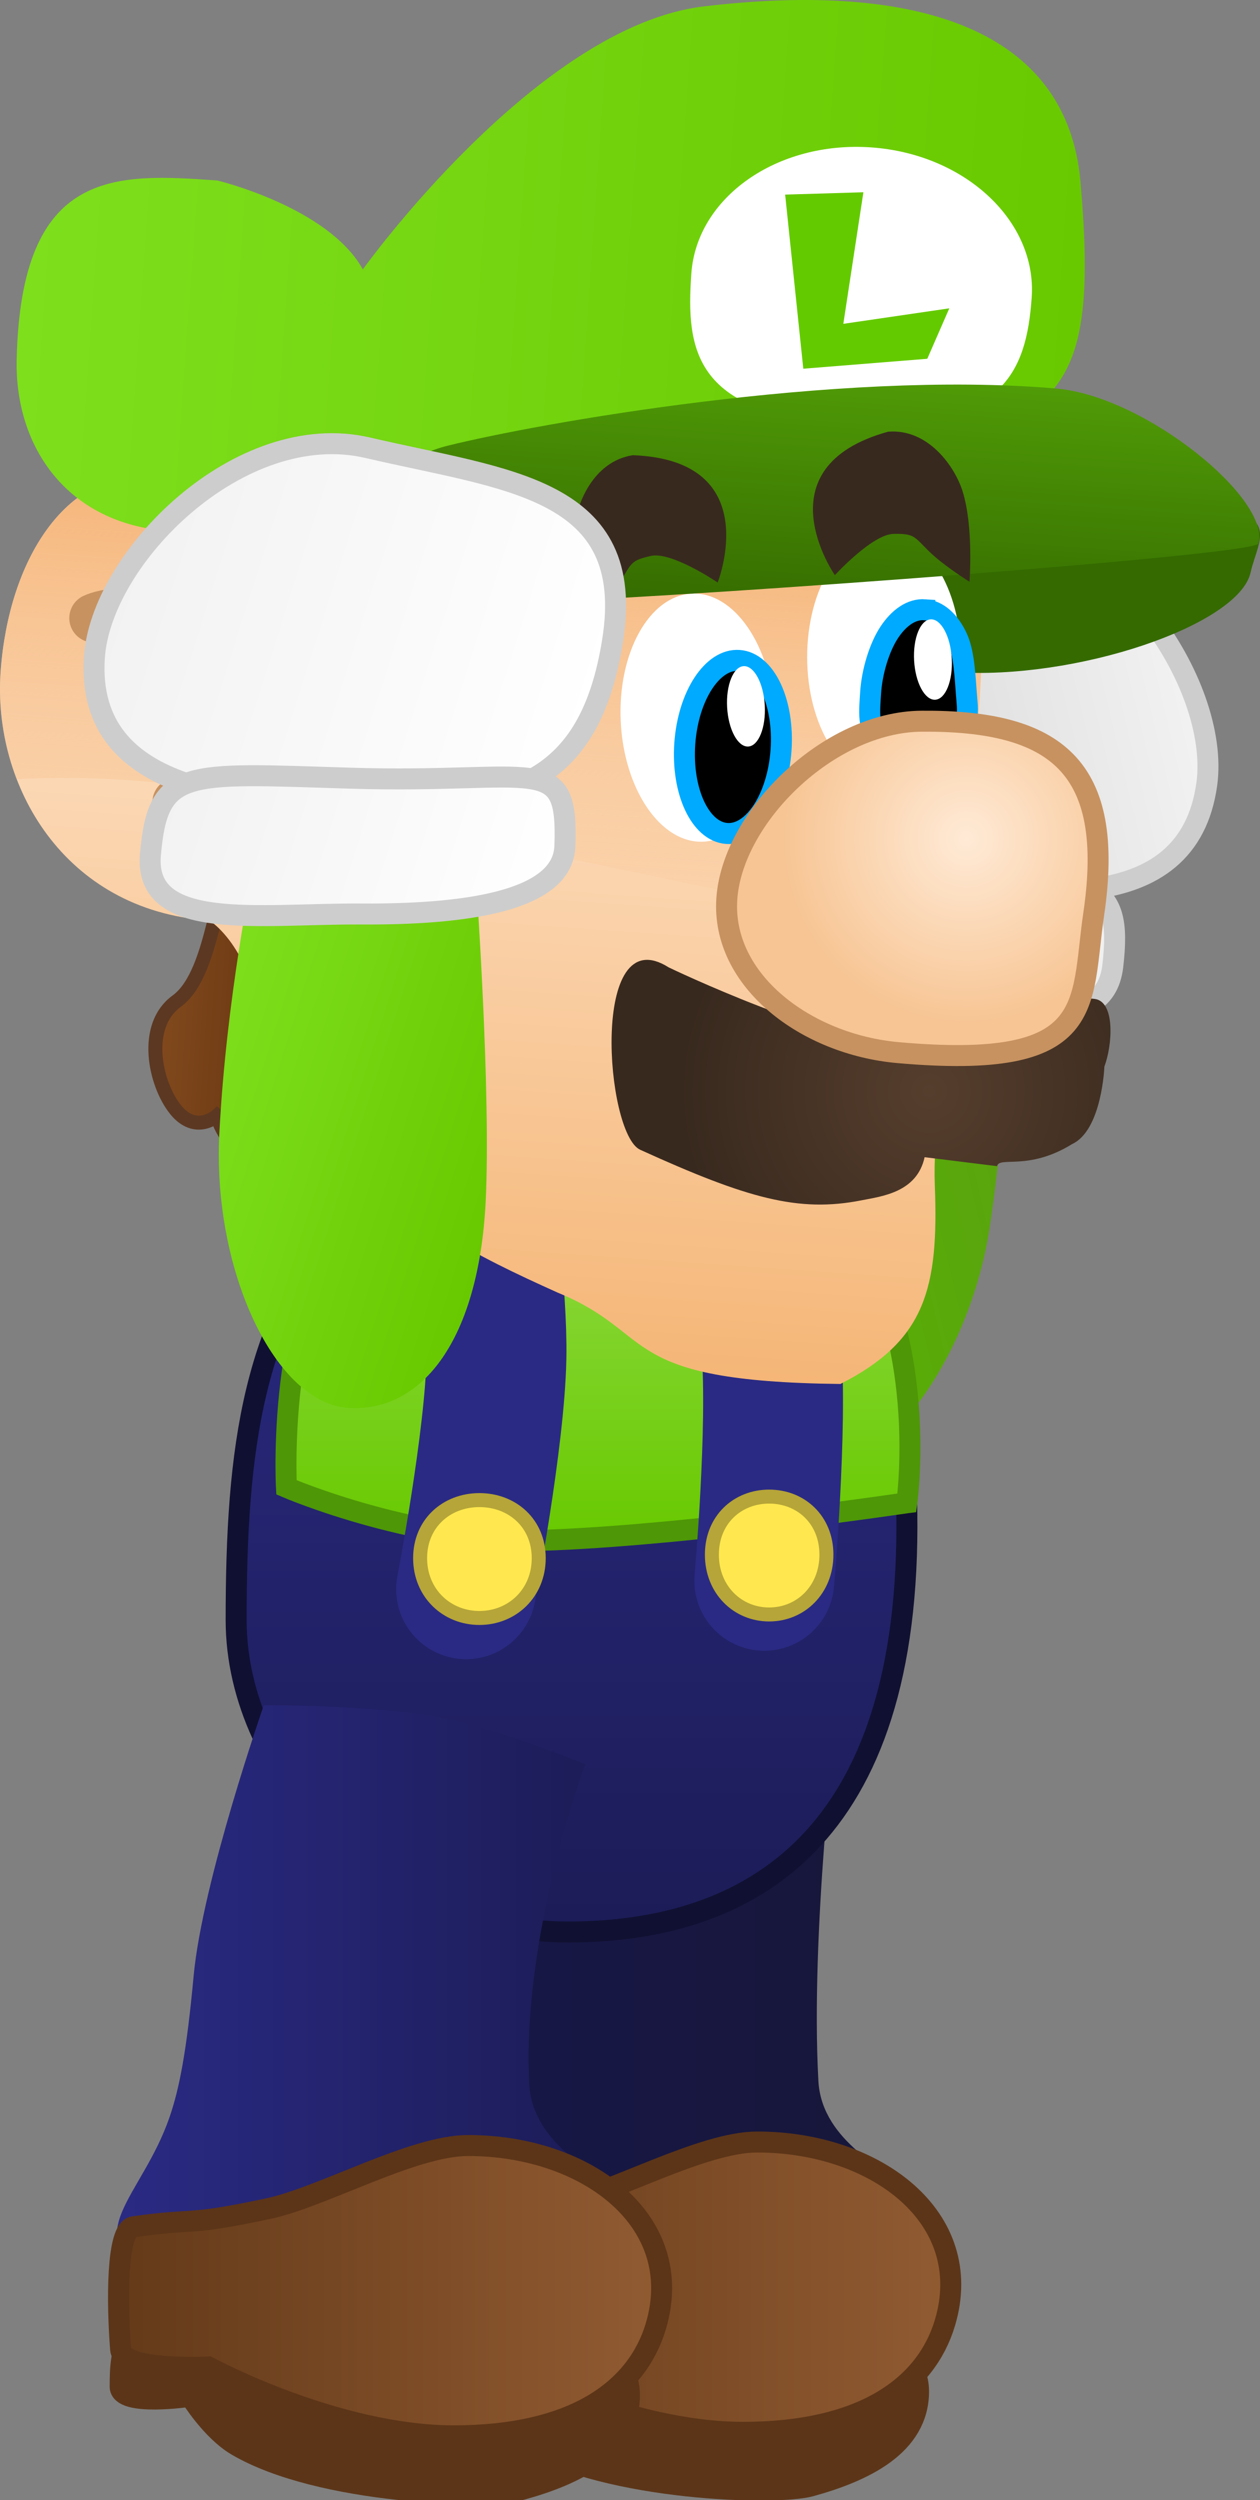 <svg version="1.1" xmlns="http://www.w3.org/2000/svg" xmlns:xlink="http://www.w3.org/1999/xlink" width="90.106" height="178.703" viewBox="0,0,90.106,178.703"><rect x="0" y="0" width="90.106" height="178.703" fill="#808080" stroke="none"/><defs><linearGradient x1="249.152" y1="175.275" x2="275.564" y2="168.937" gradientUnits="userSpaceOnUse" id="color-1"><stop offset="0" stop-color="#5ab500"/><stop offset="1" stop-color="#59a210"/></linearGradient><linearGradient x1="251.46" y1="142.463" x2="285.151" y2="134.378" gradientUnits="userSpaceOnUse" id="color-2"><stop offset="0" stop-color="#cecece"/><stop offset="1" stop-color="#f2f2f2"/></linearGradient><linearGradient x1="252.139" y1="155.96" x2="279.018" y2="149.51" gradientUnits="userSpaceOnUse" id="color-3"><stop offset="0" stop-color="#cecece"/><stop offset="1" stop-color="#f2f2f2"/></linearGradient><linearGradient x1="229.379" y1="231.336" x2="264.117" y2="231.336" gradientUnits="userSpaceOnUse" id="color-4"><stop offset="0" stop-color="#17174a"/><stop offset="1" stop-color="#17173a"/></linearGradient><linearGradient x1="229.49" y1="251.05" x2="268.33" y2="251.05" gradientUnits="userSpaceOnUse" id="color-5"><stop offset="0" stop-color="#643a19"/><stop offset="1" stop-color="#915b32"/></linearGradient><linearGradient x1="241.211" y1="170.071" x2="241.211" y2="225.663" gradientUnits="userSpaceOnUse" id="color-6"><stop offset="0" stop-color="#2a2a84"/><stop offset="1" stop-color="#1c1c57"/></linearGradient><linearGradient x1="243.1" y1="167.379" x2="243.1" y2="197.658" gradientUnits="userSpaceOnUse" id="color-7"><stop offset="0" stop-color="#98de53"/><stop offset="1" stop-color="#68c900"/></linearGradient><linearGradient x1="208.704" y1="231.906" x2="243.441" y2="231.906" gradientUnits="userSpaceOnUse" id="color-8"><stop offset="0" stop-color="#2a2a84"/><stop offset="1" stop-color="#1c1c57"/></linearGradient><linearGradient x1="208.815" y1="251.3" x2="247.655" y2="251.3" gradientUnits="userSpaceOnUse" id="color-9"><stop offset="0" stop-color="#643a19"/><stop offset="1" stop-color="#915b32"/></linearGradient><linearGradient x1="211.612" y1="159.991" x2="224.836" y2="160.925" gradientUnits="userSpaceOnUse" id="color-10"><stop offset="0" stop-color="#82491d"/><stop offset="1" stop-color="#5a2c0a"/></linearGradient><linearGradient x1="236.441" y1="123.44" x2="232.118" y2="184.647" gradientUnits="userSpaceOnUse" id="color-11"><stop offset="0" stop-color="#ffead6"/><stop offset="1" stop-color="#f5b677"/></linearGradient><linearGradient x1="236.441" y1="123.44" x2="234.399" y2="152.354" gradientUnits="userSpaceOnUse" id="color-12"><stop offset="0" stop-color="#f5b477"/><stop offset="1" stop-color="#f5b477" stop-opacity="0"/></linearGradient><linearGradient x1="221.592" y1="133.995" x2="232.046" y2="134.733" gradientUnits="userSpaceOnUse" id="color-13"><stop offset="0" stop-color="#5a2c0a"/><stop offset="1" stop-color="#82491d"/></linearGradient><linearGradient x1="202.047" y1="105.339" x2="277.707" y2="110.683" gradientUnits="userSpaceOnUse" id="color-14"><stop offset="0" stop-color="#7edf1d"/><stop offset="1" stop-color="#68c900"/></linearGradient><linearGradient x1="258.028" y1="114.068" x2="256.758" y2="132.039" gradientUnits="userSpaceOnUse" id="color-15"><stop offset="0" stop-color="#509b07"/><stop offset="1" stop-color="#346a00"/></linearGradient><radialGradient cx="266.786" cy="165.551" r="17.799" gradientUnits="userSpaceOnUse" id="color-16"><stop offset="0" stop-color="#563e2d"/><stop offset="1" stop-color="#38291e"/></radialGradient><radialGradient cx="269.452" cy="147.528" r="13.171" gradientUnits="userSpaceOnUse" id="color-17"><stop offset="0" stop-color="#ffead6"/><stop offset="1" stop-color="#f7c594"/></radialGradient><linearGradient x1="213.83" y1="164.296" x2="236.746" y2="171.55" gradientUnits="userSpaceOnUse" id="color-18"><stop offset="0" stop-color="#7edf1d"/><stop offset="1" stop-color="#68c900"/></linearGradient><linearGradient x1="208.991" y1="127.638" x2="242.857" y2="138.358" gradientUnits="userSpaceOnUse" id="color-19"><stop offset="0" stop-color="#f2f2f2"/><stop offset="1" stop-color="#ffffff"/></linearGradient><linearGradient x1="212.336" y1="143.465" x2="239.576" y2="152.088" gradientUnits="userSpaceOnUse" id="color-20"><stop offset="0" stop-color="#f2f2f2"/><stop offset="1" stop-color="#ffffff"/></linearGradient></defs><g transform="translate(-200.339,-87.564)"><g data-paper-data="{&quot;isPaintingLayer&quot;:true}" fill-rule="nonzero" stroke-linejoin="miter" stroke-miterlimit="10" stroke-dasharray="" stroke-dashoffset="0" style="mix-blend-mode: normal"><g data-paper-data="{&quot;index&quot;:null,&quot;origRot&quot;:0}" stroke-linecap="butt"><path d="M258.137,192.551c-5.257,-0.788 -8.081,-6.745 -6.638,-16.372c1.161,-7.743 5.261,-22.52 5.261,-22.52l15.749,2.547c0,0 0.065,9.366 -1.378,18.993c-1.444,9.626 -7.736,18.141 -12.993,17.352z" data-paper-data="{&quot;origRot&quot;:0,&quot;origPos&quot;:null}" fill="url(#color-1)" stroke="none" stroke-width="0"/><g data-paper-data="{&quot;origPos&quot;:null}" stroke="#cdcdcd" stroke-width="1.5"><path d="M264.588,149.854c-9.211,-1.816 -14.465,-4.432 -14.03,-14.8c0.466,-11.104 9.645,-9.737 19.886,-10.043c9.385,-0.28 17.172,11.477 16.197,18.591c-1.344,9.805 -12.842,8.069 -22.053,6.253z" data-paper-data="{&quot;origRot&quot;:0,&quot;origPos&quot;:null}" fill="url(#color-2)"/><path d="M264.329,157.774c-7.114,-1.393 -13.985,-3.691 -13.339,-7.637c1.107,-6.758 2.728,-3.989 16.035,-1.723c11.681,1.989 13.604,1.987 12.895,8.187c-0.633,5.542 -8.478,2.566 -15.592,1.173z" data-paper-data="{&quot;origRot&quot;:0,&quot;origPos&quot;:null}" fill="url(#color-3)"/></g></g><g data-paper-data="{&quot;origPos&quot;:null}" stroke-linecap="butt"><path d="M258.863,236.3c0.25,4.562 5.411,6.35 5.25,7.375c-0.65,4.147 -2.62,7.069 -9.494,9.021c-8.515,2.418 -15.205,1.852 -22.839,-2.63c-5.199,-3.052 -0.628,-5.69 1.348,-11.386c0.709,-2.044 1.235,-4.717 1.735,-10.13c0.625,-6.768 4.267,-19.096 4.267,-19.096c0,0 5.332,-0.811 10.596,-0.891c5.206,-0.023 10.388,2.112 10.388,2.112c0,0 -1.828,15.078 -1.25,25.625z" data-paper-data="{&quot;origPos&quot;:null}" fill="url(#color-4)" stroke="none" stroke-width="0"/><path d="M266.028,258.497c0,3.898 -3.967,5.735 -7.726,6.77c-2.463,0.678 -14.41,0.328 -20.339,-3.144c-1.841,-1.078 -3.335,-3.525 -3.335,-3.525c0,0 -5.037,0.76 -5.022,-0.697c0.011,-1.156 -0.018,-3.126 1.103,-3.726c4.823,-2.583 16.248,-2.577 21.719,-2.577c7.511,0 13.6,3.089 13.6,6.9z" data-paper-data="{&quot;origPos&quot;:null}" fill="#5c3518" stroke="#5c3518" stroke-width="1.5"/><path d="M267.913,253.6c-1.367,4.563 -5.934,7.825 -14.425,7.825c-8.491,0 -17.575,-4.925 -17.575,-4.925c0,0 -6.147,0.324 -6.272,-1.254c-0.257,-3.264 -0.316,-8.591 0.919,-8.765c4.561,-0.643 3.7,-0.025 9.665,-1.301c3.862,-0.826 10.314,-4.506 14.263,-4.506c8.491,0 15.675,5.412 13.425,12.925z" data-paper-data="{&quot;origPos&quot;:null}" fill="url(#color-5)" stroke="#5c3518" stroke-width="1.5"/></g><g><path d="M265.188,195.643c0.335,23.368 -11.23,30.019 -24.238,30.019c-13.008,0 -23.724,-11.078 -23.724,-22.294c0,-12.167 1.129,-21.852 8.412,-29.596c5.426,-5.769 13.246,-3.072 20.28,-3.072c13.008,0 18.942,2.036 19.271,24.942z" data-paper-data="{&quot;origPos&quot;:null}" fill="url(#color-6)" stroke="#101032" stroke-width="1.5" stroke-linecap="butt"/><path d="M265.188,194.981c0,0 -14.769,2.207 -25.18,2.649c-9.55,0.405 -19.185,-3.752 -19.185,-3.752c0,0 -0.845,-15.225 5.982,-21.146c4.467,-3.873 9.49,-5.142 15.944,-5.342c6.454,-0.2 13.471,2.361 16.72,5.752c7.674,8.011 5.72,21.839 5.72,21.839z" data-paper-data="{&quot;origPos&quot;:null}" fill="url(#color-7)" stroke="#4e9707" stroke-width="1.5" stroke-linecap="butt"/><path d="M253.29,171.685c0,0 1.833,7.549 2.203,12.088c0.475,5.83 -0.497,16.785 -0.497,16.785" data-paper-data="{&quot;origPos&quot;:null,&quot;origRot&quot;:0}" fill="none" stroke="#2a2a84" stroke-width="10" stroke-linecap="round"/><path d="M234.869,172.246c0,0 1.062,7.791 0.974,12.354c-0.113,5.86 -2.173,16.562 -2.173,16.562" data-paper-data="{&quot;origPos&quot;:null}" fill="none" stroke="#2a2a84" stroke-width="10" stroke-linecap="round"/><path d="M230.383,198.94c0,-2.499 1.899,-4.15 4.241,-4.15c2.342,0 4.241,1.651 4.241,4.15c0,2.499 -1.899,4.275 -4.241,4.275c-2.342,0 -4.241,-1.776 -4.241,-4.275z" fill="#ffe84f" stroke="#b6a538" stroke-width="1" stroke-linecap="butt"/><path d="M251.248,198.69c0,-2.499 1.833,-4.15 4.095,-4.15c2.262,0 4.095,1.651 4.095,4.15c0,2.499 -1.833,4.275 -4.095,4.275c-2.262,0 -4.095,-1.776 -4.095,-4.275z" fill="#ffe84f" stroke="#b6a538" stroke-width="1" stroke-linecap="butt"/></g><g data-paper-data="{&quot;origPos&quot;:null}" stroke-linecap="butt"><path d="M238.187,236.55c0.25,4.562 5.411,6.35 5.25,7.375c-0.65,4.147 -2.62,7.069 -9.494,9.021c-8.515,2.418 -15.205,1.852 -22.839,-2.63c-5.199,-3.052 -0.628,-5.69 1.348,-11.386c0.709,-2.044 1.235,-4.717 1.735,-10.13c0.625,-6.768 5.017,-19.346 5.017,-19.346c0,0 7.582,-0.061 12.596,0.859c3.956,0.727 10.388,3.362 10.388,3.362c0,0 -4.578,12.328 -4,22.875z" data-paper-data="{&quot;origPos&quot;:null}" fill="url(#color-8)" stroke="none" stroke-width="0"/><path d="M245.353,258.747c0,3.898 -3.967,5.735 -7.726,6.77c-2.463,0.678 -14.41,0.328 -20.339,-3.144c-1.841,-1.078 -3.335,-3.525 -3.335,-3.525c0,0 -5.037,0.76 -5.022,-0.697c0.011,-1.156 -0.018,-3.126 1.103,-3.726c4.823,-2.583 16.248,-2.577 21.719,-2.577c7.511,0 13.6,3.089 13.6,6.9z" data-paper-data="{&quot;origPos&quot;:null}" fill="#5c3518" stroke="#5c3518" stroke-width="1.5"/><path d="M247.237,253.85c-1.367,4.563 -5.934,7.825 -14.425,7.825c-8.491,0 -17.575,-4.925 -17.575,-4.925c0,0 -6.147,0.324 -6.272,-1.254c-0.257,-3.264 -0.316,-8.591 0.919,-8.765c4.561,-0.643 3.7,-0.025 9.665,-1.301c3.862,-0.826 10.314,-4.506 14.263,-4.506c8.491,0 15.675,5.412 13.425,12.925z" data-paper-data="{&quot;origPos&quot;:null}" fill="url(#color-9)" stroke="#5c3518" stroke-width="1.5"/></g><g><path d="M215.863,167.31c0,0 -1.535,1.388 -2.995,-0.464c-1.46,-1.853 -2.323,-5.959 0.105,-7.719c2.904,-2.106 2.739,-9.89 4.199,-8.037c0,0 5.99,1.73 6.199,5.445c0,0 1.814,10.814 0.643,12.441c0,0 -1.617,1.576 -5.503,1.021c-2.106,-0.301 -2.647,-2.686 -2.647,-2.686z" data-paper-data="{&quot;origRot&quot;:0,&quot;origPos&quot;:null}" fill="url(#color-10)" stroke="#5c3822" stroke-width="1" stroke-linecap="butt"/><path d="M221.364,125.944c4.232,1.309 37.303,0.461 43.06,1.191c8.517,1.079 5.608,8.63 5.608,17.215c0,9.871 -3.107,21.075 -2.842,27.927c0.284,7.349 -0.656,11.122 -6.751,14.213c-16.094,-0.177 -13.016,-3.586 -20.211,-6.526c-6.077,-2.739 -10.37,-4.907 -16.671,-11.041c-4.783,-4.656 -3.332,-8.132 -6.161,-13.151c-0.867,-1.538 -1.963,-2.404 -2.157,-2.418c-10.345,-0.731 -15.428,-9.678 -14.857,-17.758c0.571,-8.08 4.725,-14.369 10.51,-13.961c5.785,0.409 9.001,3.853 10.472,4.308z" data-paper-data="{&quot;origPos&quot;:null}" fill="url(#color-11)" stroke="none" stroke-width="0" stroke-linecap="butt"/><path d="M221.364,125.944c4.232,1.309 37.303,0.461 43.06,1.191c8.517,1.079 5.608,8.63 5.608,17.215c0,3.406 -0.37,6.972 -0.844,10.462c-15.116,-3.158 -30.234,-6.312 -45.362,-9.414c-5.752,-1.179 -14.317,-2.617 -22.292,-2.134c-0.946,-2.449 -1.334,-5.102 -1.153,-7.667c0.571,-8.08 4.725,-14.369 10.51,-13.961c5.785,0.409 9.001,3.853 10.472,4.308z" data-paper-data="{&quot;origPos&quot;:null}" fill="url(#color-12)" stroke="none" stroke-width="0" stroke-linecap="butt"/><path d="M289.772,128.487c-0.834,3.744 -12.466,7.741 -21.354,7.113c-7.162,-0.506 -4.911,-7.119 -4.654,-10.755c0.257,-3.636 14.236,-1.851 21.398,-1.346c7.162,0.506 5.15,2.564 4.61,4.987z" data-paper-data="{&quot;origPos&quot;:null}" fill="#346a00" stroke="none" stroke-width="0" stroke-linecap="butt"/><path d="M269.061,134.532c0.007,4.902 -2.45,8.879 -5.487,8.883c-3.038,0.004 -5.506,-3.966 -5.513,-8.867c-0.007,-4.902 2.45,-8.879 5.487,-8.883c3.038,-0.004 5.506,3.966 5.513,8.867z" data-paper-data="{&quot;origPos&quot;:null,&quot;origRot&quot;:0}" fill="#ffffff" stroke="none" stroke-width="0" stroke-linecap="butt"/><path d="M230.551,144.3c-2.479,0.504 -5.431,-0.825 -7.045,-2.688c-1.614,-1.863 -2.163,-4.087 -1.862,-8.36c0.302,-4.273 0.578,-8.414 3.254,-8.324c11.267,0.379 3.702,5.439 4.764,10.508c1.166,5.57 2.807,8.475 0.888,8.865z" fill="url(#color-13)" stroke="#5c3822" stroke-width="1" stroke-linecap="butt"/><path d="M255.717,138.607c0.226,4.896 -2.05,8.979 -5.084,9.12c-3.034,0.14 -5.678,-3.715 -5.904,-8.611c-0.226,-4.896 2.05,-8.979 5.084,-9.12c3.034,-0.14 5.678,3.715 5.904,8.611z" data-paper-data="{&quot;origPos&quot;:null,&quot;origRot&quot;:0}" fill="#ffffff" stroke="none" stroke-width="0" stroke-linecap="butt"/><path d="M253.188,134.771c0.95,0.067 1.761,0.821 2.305,1.984c0.543,1.163 0.82,2.737 0.7,4.443c-0.121,1.707 -0.616,3.226 -1.317,4.301c-0.703,1.075 -1.611,1.708 -2.561,1.641c-0.95,-0.067 -1.761,-0.821 -2.305,-1.984c-0.543,-1.163 -0.82,-2.737 -0.7,-4.443c0.121,-1.707 0.616,-3.226 1.317,-4.301c0.703,-1.075 1.611,-1.708 2.561,-1.641z" data-paper-data="{&quot;origPos&quot;:null}" fill="#000000" stroke="#00aaff" stroke-width="1.5" stroke-linecap="butt"/><path d="M266.477,131.148c0.95,0.067 1.761,0.821 2.305,1.984c0.543,1.163 0.568,2.951 0.7,4.443c0.045,0.544 0.139,1.336 -0.276,1.785c-0.522,0.542 -1.338,0.761 -2.073,0.956c-1.271,0.171 -2.814,0.841 -3.869,0.128c-0.923,-0.647 -0.737,-2.195 -0.665,-3.355c0.093,-1.498 0.616,-3.226 1.317,-4.301c0.703,-1.075 1.611,-1.708 2.561,-1.641z" data-paper-data="{&quot;origPos&quot;:null}" fill="#000000" stroke="#00aaff" stroke-width="1.5" stroke-linecap="round"/><path d="M277.605,100.535c1.337,15.076 -1.604,15.721 -9.951,19.927c-12.162,6.129 -27.328,3.643 -40.176,8.163c-3.373,1.187 -11.473,-2.848 -15.04,-3.1c-7.296,-0.515 -11.044,-6.02 -10.907,-12.252c0.303,-13.746 7.052,-13.323 14.348,-12.808c0,0 7.935,1.898 10.408,6.354c0,0 12.454,-17.385 24.387,-18.798c15.361,-1.82 25.97,1.687 26.931,12.514z" data-paper-data="{&quot;origPos&quot;:null}" fill="url(#color-14)" stroke="none" stroke-width="0" stroke-linecap="butt"/><path d="M274.118,108.835c-0.385,5.454 -2.135,9.454 -12.867,9.016c-11.33,-0.463 -11.857,-5.281 -11.472,-10.735c0.385,-5.454 6.146,-9.491 12.867,-9.016c6.721,0.475 11.857,5.281 11.472,10.735z" data-paper-data="{&quot;origPos&quot;:null}" fill="#ffffff" stroke="none" stroke-width="0" stroke-linecap="butt"/><path d="M290.319,126.42c-0.26,0.842 -39.703,3.712 -50.718,4.137c-5.353,0.207 -16.071,-0.976 -15.811,-1.819c0.961,-3.114 3.379,-8.027 8.578,-9.319c6.283,-1.561 27.747,-5.438 43.498,-4.084c6.439,0.554 15.414,7.971 14.453,11.084z" data-paper-data="{&quot;origPos&quot;:null}" fill="url(#color-15)" stroke="none" stroke-width="0" stroke-linecap="butt"/><path d="M257.785,113.919l-1.298,-12.445l5.596,-0.168l-1.435,9.405l7.579,-1.109l-1.575,3.607z" data-paper-data="{&quot;origPos&quot;:null}" fill="#64ca00" stroke="none" stroke-width="0" stroke-linecap="butt"/><path d="M266.461,170.279c-0.55,2.516 -3.049,2.795 -4.519,3.084c-4.485,0.883 -8.135,-0.118 -15.823,-3.616c-2.489,-1.132 -3.62,-16.628 2.04,-13.035c0,0 11.594,5.587 17.574,5.669c0,0 9.933,-3.821 12.899,-3.413c1.471,0.202 1.262,3.3 0.685,4.832c0,0 -0.169,4.557 -2.318,5.547c-3.125,1.928 -5.198,0.846 -5.357,1.574z" data-paper-data="{&quot;origPos&quot;:null}" fill="url(#color-16)" stroke="none" stroke-width="0" stroke-linecap="butt"/><path d="M278.555,152.892c-0.965,6.566 0.341,11.177 -13.983,9.914c-6.602,-0.582 -12.668,-5.162 -12.254,-11.016c0.413,-5.853 7.301,-12.627 13.928,-12.675c9.656,-0.07 13.854,3.271 12.31,13.777z" data-paper-data="{&quot;origPos&quot;:null}" fill="url(#color-17)" stroke="#c79260" stroke-width="1.5" stroke-linecap="butt"/><g data-paper-data="{&quot;origPos&quot;:null}" fill="none" stroke="#c79260" stroke-width="3.5" stroke-linecap="round"><path d="M207.044,131.744c0,0 3.078,-1.517 6.654,1.672c5.128,4.574 1.438,11.502 1.438,11.502" data-paper-data="{&quot;origPos&quot;:null}"/><path d="M209.278,138.633l5.985,0.423" data-paper-data="{&quot;origPos&quot;:null}"/><path d="M214.271,145l-1.283,-0.091" data-paper-data="{&quot;origPos&quot;:null}"/></g><path d="M246.861,127.308c-1.401,0.312 -1.35,0.511 -2.106,1.731c-0.78,1.259 -2.353,2.841 -2.353,2.841c0,0 -1.199,-3.721 -1.009,-6.407c0.129,-1.824 1.344,-4.932 4.2,-5.371c9.53,0.351 6.068,9.101 6.068,9.101c0,0 -3.326,-2.263 -4.8,-1.896z" data-paper-data="{&quot;origPos&quot;:null}" fill="#38291e" stroke="none" stroke-width="0" stroke-linecap="butt"/><path d="M264.277,125.725c-1.519,-0.018 -4.234,2.95 -4.234,2.95c0,0 -5.384,-7.717 3.809,-10.254c2.88,-0.231 4.779,2.514 5.324,4.259c0.803,2.57 0.493,6.467 0.493,6.467c0,0 -1.895,-1.177 -2.944,-2.223c-1.016,-1.014 -1.012,-1.219 -2.448,-1.2z" data-paper-data="{&quot;origPos&quot;:null,&quot;index&quot;:null,&quot;origRot&quot;:0}" fill="#38291e" stroke="none" stroke-width="0" stroke-linecap="butt"/><path d="M253.52,135.179c0.371,-0.021 0.726,0.282 0.999,0.788c0.273,0.506 0.465,1.216 0.51,2.009c0.045,0.793 -0.065,1.52 -0.279,2.054c-0.214,0.534 -0.532,0.875 -0.903,0.896c-0.371,0.021 -0.726,-0.282 -0.999,-0.788c-0.273,-0.506 -0.465,-1.216 -0.51,-2.009c-0.045,-0.793 0.065,-1.52 0.279,-2.054c0.214,-0.534 0.532,-0.875 0.903,-0.896z" data-paper-data="{&quot;origPos&quot;:null,&quot;origRot&quot;:0}" fill="#ffffff" stroke="#00aaff" stroke-width="0" stroke-linecap="butt"/><path d="M266.892,131.834c0.371,-0.021 0.726,0.282 0.999,0.788c0.273,0.506 0.465,1.216 0.51,2.009c0.045,0.793 -0.065,1.52 -0.279,2.054c-0.214,0.534 -0.532,0.875 -0.903,0.896c-0.371,0.021 -0.726,-0.282 -0.999,-0.788c-0.273,-0.506 -0.465,-1.216 -0.51,-2.009c-0.045,-0.793 0.065,-1.52 0.279,-2.054c0.214,-0.534 0.532,-0.875 0.903,-0.896z" data-paper-data="{&quot;origPos&quot;:null,&quot;origRot&quot;:0}" fill="#ffffff" stroke="#00aaff" stroke-width="0" stroke-linecap="butt"/></g><g data-paper-data="{&quot;index&quot;:null}" stroke-linecap="butt"><path d="M235.07,173.48c-0.494,9.721 -4.444,15 -9.753,14.73c-5.309,-0.27 -9.788,-9.863 -9.294,-19.584c0.494,-9.721 2.415,-18.889 2.415,-18.889l15.941,0.627c0,0 1.088,15.297 0.691,23.116z" data-paper-data="{&quot;origRot&quot;:0,&quot;origPos&quot;:null}" fill="url(#color-18)" stroke="none" stroke-width="0"/><g data-paper-data="{&quot;origPos&quot;:null}" stroke="#cdcdcd" stroke-width="1.5"><path d="M227.461,145.082c-9.389,-0.046 -21.002,-0.625 -20.375,-10.501c0.455,-7.165 10.42,-17.145 19.562,-15.01c9.977,2.33 19.245,2.811 17.5,13.787c-1.63,10.249 -7.298,11.771 -16.687,11.724z" data-paper-data="{&quot;origRot&quot;:0,&quot;origPos&quot;:null}" fill="url(#color-19)"/><path d="M226.145,152.896c-7.249,-0.045 -15.528,1.317 -15.049,-4.241c0.535,-6.218 2.419,-5.834 14.263,-5.468c13.492,0.418 15.63,-1.975 15.375,4.869c-0.149,3.996 -7.34,4.885 -14.588,4.84z" data-paper-data="{&quot;origRot&quot;:0,&quot;origPos&quot;:null}" fill="url(#color-20)"/></g></g></g></g></svg>